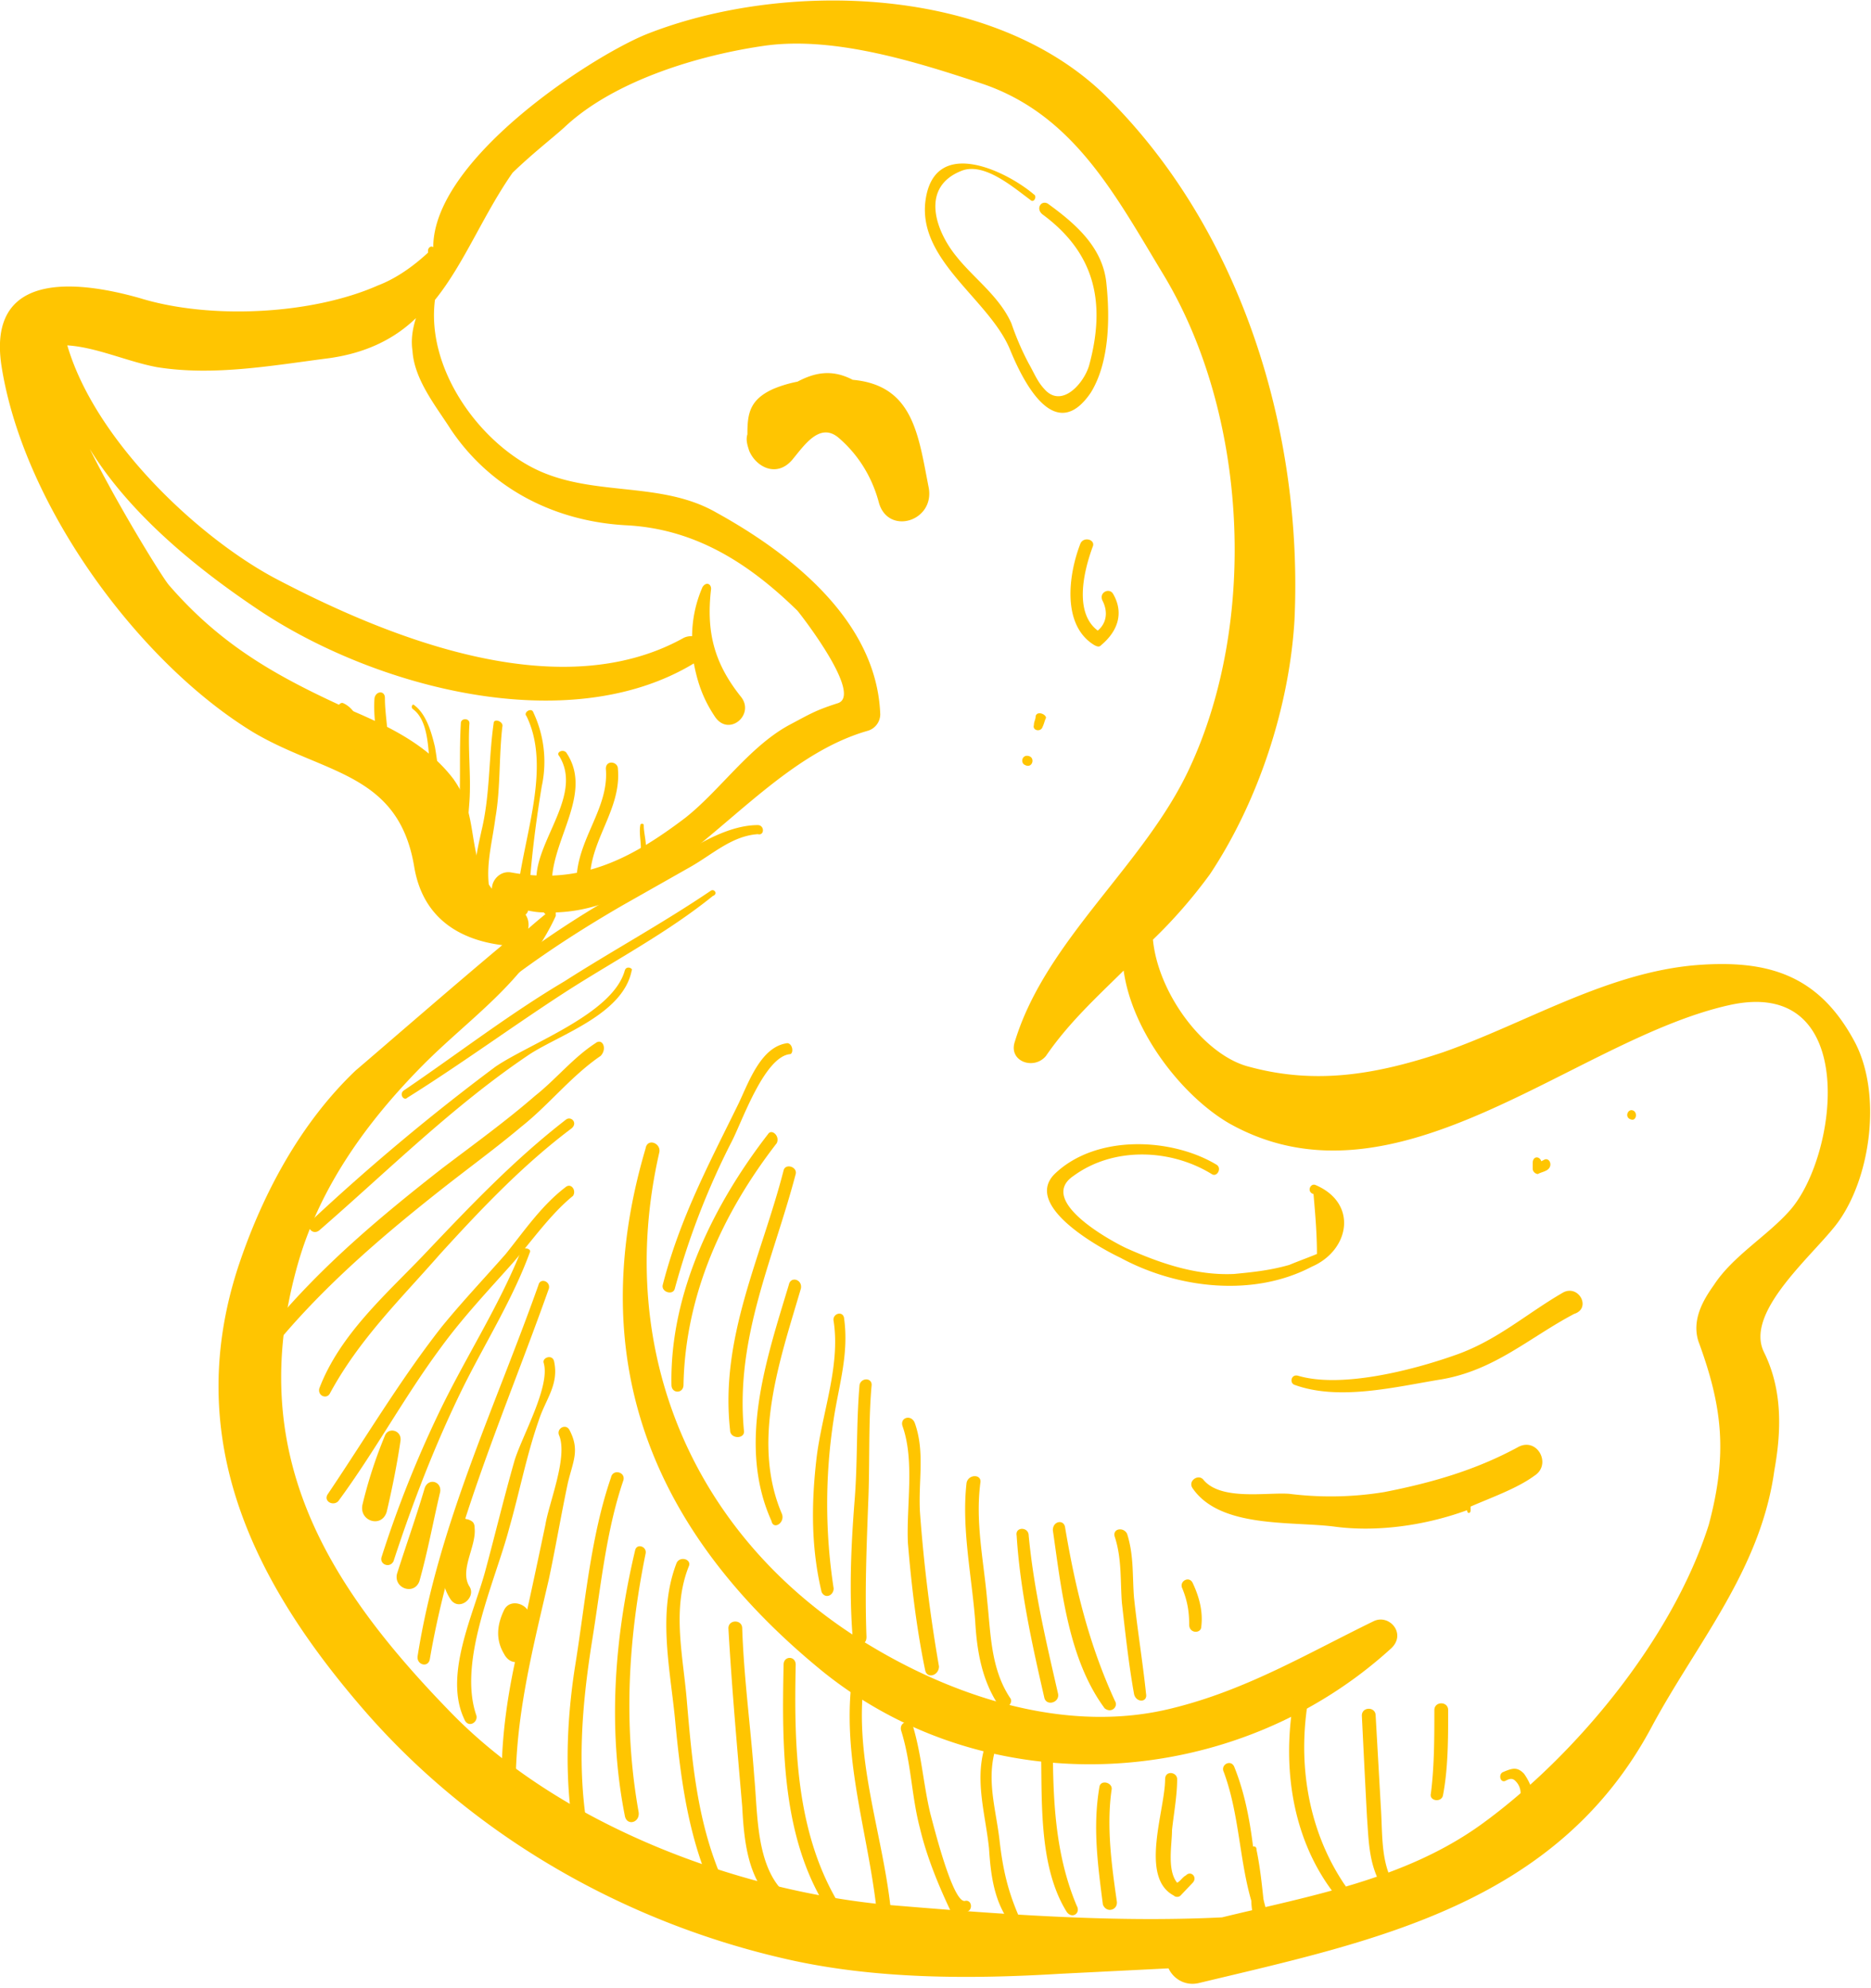 <svg width="32" height="34" fill="none" xmlns="http://www.w3.org/2000/svg"><g clip-path="url(#clip0)" fill="#FFC501"><path d="M30.17 23.124c-.355-.715.944-1.74 1.298-2.269.532-.777.709-2.144.266-3.014-.62-1.181-1.505-1.43-2.716-1.337-1.535.125-2.922.995-4.34 1.492-1.12.373-2.154.56-3.305.249-.768-.187-1.565-1.244-1.654-2.176.355-.342.68-.715.975-1.119.826-1.243 1.358-2.859 1.446-4.35.148-3.233-.915-6.652-3.188-8.92C17.004-.278 13.372-.34 11.04.592c-.974.404-3.63 2.144-3.63 3.636-.03-.03-.09 0-.09.062v.031c-.235.218-.53.436-.855.56-1.122.497-2.864.59-4.074.217C1.299 4.788-.236 4.632.029 6.28c.384 2.393 2.362 5.066 4.31 6.247 1.21.715 2.48.684 2.746 2.3.147.87.767 1.243 1.505 1.336-.856.715-2.214 1.896-2.509 2.145-.945.901-1.594 2.113-2.007 3.356-.974 2.984.295 5.439 2.155 7.584 1.889 2.175 4.487 3.636 7.232 4.257 1.506.342 3.13.342 4.664.249l1.86-.093c.089.186.295.31.532.248 2.981-.715 6.11-1.336 7.734-4.382.767-1.43 1.86-2.673 2.096-4.382.118-.653.147-1.367-.177-2.02zm-22.406-9.79c-.443-.59-1.093-.901-1.742-1.18-1.24-.56-2.214-1.088-3.13-2.145-.088-.093-.826-1.274-1.357-2.331.708 1.15 1.89 2.082 2.863 2.735 1.978 1.336 5.314 2.237 7.469.932.06.311.148.59.354.901.236.373.709-.03.443-.341-.443-.56-.59-1.088-.502-1.834 0-.093-.088-.124-.147-.031a2.13 2.13 0 00-.178.839c-.029 0-.088 0-.147.031-2.126 1.181-5.048 0-6.996-1.026-1.329-.714-3.07-2.361-3.543-3.978.502.032 1.033.28 1.535.373.974.156 1.978-.03 2.952-.155.65-.093 1.122-.342 1.476-.684-.059.187-.088.373-.059.56.03.497.414.963.65 1.336.708 1.057 1.83 1.585 3.01 1.647 1.181.062 2.097.653 2.923 1.46.03.032 1.152 1.462.68 1.586-.385.124-.473.186-.827.373-.68.373-1.181 1.119-1.772 1.585-.944.715-1.8 1.15-2.981.932-.177-.03-.325.124-.325.28-.443-.56-.206-1.243-.65-1.865zm1.564 2.3s-.118.093-.295.249a.319.319 0 00-.148-.342c.148.03.266.062.414.062l.03.031zm16 15.57c-1.299.933-2.893 1.212-4.428 1.585-1.919.094-3.896-.062-5.756-.217-2.569-.249-5.55-1.368-7.41-3.263-2.155-2.207-3.572-4.476-2.627-7.739.384-1.305 1.18-2.393 2.096-3.325.826-.84 1.771-1.43 2.302-2.58v-.062c2.067-.062 3.366-2.548 5.344-3.108a.296.296 0 00.206-.28c-.059-1.616-1.564-2.766-2.804-3.45-.974-.559-2.155-.248-3.159-.776-.945-.498-1.8-1.71-1.653-2.86.502-.621.827-1.46 1.328-2.175.355-.342.68-.59.886-.777.856-.808 2.332-1.243 3.454-1.399 1.18-.155 2.568.28 3.69.653 1.564.528 2.273 1.896 3.1 3.263 1.446 2.393 1.623 5.936.442 8.454-.767 1.647-2.45 2.921-2.981 4.662-.118.341.325.497.531.248.384-.56.856-.994 1.329-1.46.147 1.056 1.003 2.144 1.8 2.61 2.864 1.616 5.904-1.43 8.561-2.02 2.244-.497 1.86 2.58 1.033 3.512-.383.435-.974.777-1.298 1.274-.178.249-.384.59-.266.963.413 1.12.502 1.927.177 3.14-.62 1.957-2.303 3.977-3.897 5.127z"/><path d="M15.882 8.33c-.177-.902-.265-1.741-1.298-1.835-.355-.186-.65-.124-.945.032a2.091 2.091 0 00-.413.124c-.414.186-.443.435-.443.777-.03.093 0 .186.03.28.117.28.472.466.737.155.207-.249.473-.653.797-.373.325.28.561.653.68 1.088.147.59.973.342.855-.249zm7.616 19.392c-1.15.56-2.184 1.181-3.454 1.492-1.741.435-3.63-.155-5.136-1.057-2.982-1.771-4.428-4.972-3.631-8.453.03-.156-.207-.249-.236-.062-1.092 3.698.177 6.62 3.04 8.95 2.864 2.3 7.056 2.02 9.713-.404.265-.248-.03-.59-.296-.466z"/><path d="M25.978 24.739c-.738.404-1.506.621-2.303.777a5.687 5.687 0 01-1.623.03c-.384-.03-1.181.125-1.476-.248-.089-.093-.266.031-.177.155.472.684 1.682.56 2.42.653.68.093 1.506 0 2.273-.28 0 .063.06.063.06 0v-.062c.354-.155.796-.31 1.092-.528.295-.187.059-.653-.266-.497zm.767-2.642c-.649.373-1.15.839-1.889 1.088-.708.248-1.919.56-2.657.341-.118-.03-.147.125-.059.156.768.28 1.742.031 2.51-.093.915-.156 1.505-.715 2.273-1.12.295-.092.088-.496-.177-.372zM6.849 24.645c.03-.186-.207-.248-.266-.093a7.824 7.824 0 00-.384 1.181c-.059.28.325.404.414.124.088-.373.177-.808.236-1.212zm.679.87c.03-.186-.207-.248-.266-.062-.147.498-.325.995-.472 1.461-.06.249.295.373.384.124.147-.528.236-1.025.354-1.523zm.502 1.617c-.177-.28.118-.684.088-.995 0-.093-.03-.124-.118-.155-.03 0-.088-.031-.118-.031-.148-.063-.266.217-.118.28h.03c-.03.186-.119.341-.178.497-.088.217-.03.435.089.621.148.218.443-.03.325-.217zm.974.838c-.06-.061 0-.155.03-.248.117-.248-.296-.435-.414-.186-.118.248-.148.497 0 .746.177.341.62 0 .384-.311zM5.875 12.027c-.06-.03-.119.063-.06.094.207.124.266.435.237.683 0 .063.118.094.118.031.059-.31-.03-.683-.295-.808zm.708-.093c0-.124-.147-.124-.177 0-.03.342.06.653.03.995 0 .124.177.124.177 0 .059-.342-.03-.653-.03-.995zm1.004 1.896c-.059-.342-.089-.715-.148-1.057-.059-.248-.147-.56-.354-.714-.03-.032-.059.03-.03.062.266.186.266.652.296.963.03.249.03.529.088.777.03.124.178.093.148-.031zm.501 1.088c-.147-.373-.088-.808-.059-1.212.03-.435-.03-.902 0-1.337 0-.093-.147-.093-.147 0-.03.498 0 .995-.03 1.461-.03.373-.088.808.06 1.15.029.186.236.093.176-.062z"/><path d="M8.414 15.384c-.148-.466 0-.932.059-1.399.088-.497.059-1.025.118-1.553.03-.094-.148-.156-.148-.063-.089.622-.059 1.212-.207 1.834-.088.404-.206.87 0 1.243.06.093.207.031.178-.062zm.856-1.958a1.98 1.98 0 00-.148-1.243c-.03-.093-.177 0-.118.062.472.963-.148 2.269-.177 3.325 0 .125.177.125.206 0 .03-.714.118-1.43.236-2.144z"/><path d="M9.476 15.384c-.236-.84.738-1.74.207-2.517-.06-.063-.178 0-.119.062.502.808-.826 1.802-.236 2.548.06.062.177 0 .148-.093zm.797-.466h-.177c.06-.622.531-1.12.472-1.772 0-.124-.206-.155-.206 0 .059.684-.502 1.212-.502 1.927 0 .062.059.124.148.124a.825.825 0 01.265-.062c.118-.03.118-.217 0-.217zm.737-.808c0-.031-.058-.031-.058 0-.03.155.03.341 0 .497 0 .062.088.062.088 0 .03-.186-.03-.342-.03-.497zm1.95 0c-.739 0-1.565.715-2.185 1.056-1.004.56-1.978 1.212-2.834 1.99-.089.093.03.217.118.124.797-.684 1.683-1.274 2.598-1.803l1.151-.652c.384-.218.709-.529 1.152-.56.118.031.118-.155 0-.155zm-.798 1.119c-.826.559-1.683 1.025-2.509 1.553-.945.56-1.83 1.244-2.745 1.865-.089.062 0 .187.059.125.944-.591 1.83-1.244 2.745-1.834.827-.528 1.712-.995 2.48-1.616.088-.031.03-.124-.03-.093zm-1.476 1.367c-.206.746-1.623 1.243-2.214 1.647a37.17 37.17 0 00-3.158 2.642c-.089.093.03.248.147.155 1.181-1.025 2.303-2.144 3.602-3.014.531-.342 1.594-.684 1.741-1.43.03-.031-.088-.093-.118 0zm-.502 1.244c-.383.248-.678.62-1.033.9-.502.436-1.062.84-1.594 1.244-1.033.808-2.037 1.647-2.893 2.672-.088.125.06.311.177.187.797-.933 1.742-1.74 2.687-2.486.472-.373.944-.715 1.387-1.088.472-.373.856-.87 1.358-1.212.118-.125.03-.311-.088-.218zm-.501 1.304c-.886.684-1.653 1.492-2.42 2.3-.65.684-1.447 1.368-1.802 2.3-.03.124.118.186.177.093.502-.932 1.21-1.616 1.89-2.393.708-.777 1.417-1.523 2.243-2.144.118-.093 0-.218-.088-.156zm0 1.15c-.413.311-.709.746-1.033 1.15-.355.404-.738.808-1.093 1.243-.708.902-1.298 1.896-1.948 2.86-.088.124.089.217.177.124.62-.84 1.122-1.772 1.742-2.61.384-.529.826-.995 1.24-1.461.324-.373.65-.84 1.033-1.15.059-.093-.03-.218-.118-.156z"/><path d="M8.915 21.382c-.383.963-.974 1.865-1.417 2.797a19.206 19.206 0 00-.974 2.455c-.03.125.148.187.207.063.325-.995.708-1.99 1.18-2.953.385-.777.857-1.523 1.152-2.33.03-.063-.118-.094-.148-.032zm.473.653c.029-.125-.148-.187-.178-.062-.738 2.082-1.712 4.102-2.066 6.34-.03.155.177.217.207.062.383-2.238 1.299-4.258 2.037-6.34zm-1.24 7.303c-.325-.932.324-2.3.56-3.2.178-.623.296-1.244.502-1.835.118-.373.355-.621.266-1.025-.03-.124-.207-.062-.177.03.118.405-.384 1.275-.502 1.68-.177.62-.325 1.242-.502 1.895-.206.746-.708 1.771-.354 2.517.06.156.236.063.207-.062zm.679 1.523c-.06-1.336.265-2.58.56-3.854.119-.56.207-1.088.325-1.647.089-.373.207-.56.03-.901-.06-.125-.236-.031-.177.093.147.373-.177 1.15-.237 1.523-.118.56-.236 1.119-.354 1.647-.265 1.026-.443 2.02-.384 3.108 0 .186.237.218.237.031zm1.24.529c-.207-1.12-.118-2.207.059-3.326.147-.901.236-1.865.531-2.735.06-.155-.177-.218-.207-.062-.354 1.026-.442 2.175-.62 3.263-.147.964-.177 1.958 0 2.921.03.156.266.094.237-.062zm.855-.405c-.265-1.491-.177-2.952.119-4.413.03-.124-.148-.186-.178-.062-.354 1.492-.472 3.046-.177 4.538.03.186.266.124.236-.063zm1.388 1.057c-.383-.932-.472-1.896-.56-2.921-.06-.777-.266-1.585.029-2.331.059-.124-.148-.187-.207-.062-.324.839-.118 1.771-.03 2.641.09.964.207 1.896.562 2.766.059.156.236.031.206-.093zm1.093.311c-.473-.466-.443-1.337-.502-1.958-.06-.84-.177-1.678-.207-2.549 0-.155-.236-.155-.236 0 .059 1.026.148 2.02.236 3.046.03.56.089 1.274.561 1.647.118.063.236-.093.148-.186zm.915.155c-.709-1.212-.738-2.673-.709-4.04 0-.155-.207-.155-.207 0-.03 1.398-.03 2.953.738 4.165.06.093.266 0 .178-.125zm.915.125c-.148-1.337-.65-2.611-.443-3.979.03-.124-.177-.155-.207-.03-.206 1.398.266 2.703.413 4.07.03.156.266.094.237-.062zm1.269-.125c-.207.031-.531-1.274-.59-1.492-.119-.497-.148-.994-.296-1.491-.03-.125-.236-.093-.206.062.177.56.177 1.119.324 1.678.118.497.325.995.532 1.43.03.03.088.062.118.062.059-.031.088-.031.147-.062.119-.031.089-.218-.03-.187zm.945.311c-.207-.466-.295-.84-.354-1.367-.06-.498-.207-.964-.089-1.461.03-.124-.148-.187-.177-.062-.148.56.03 1.119.088 1.678.03.466.089.932.384 1.305.06.093.207 0 .148-.093zm.973-.218c-.383-.9-.413-1.864-.413-2.828 0-.124-.206-.124-.206 0 .03.933-.06 2.114.443 2.922.088.124.236.03.177-.094zm.68-.093c-.089-.621-.177-1.274-.089-1.896.03-.124-.177-.186-.206-.062-.119.684-.03 1.337.058 2.02.06.156.266.094.237-.062zm1.18-.435c-.058.031-.088.093-.147.124-.177-.217-.088-.652-.088-.9.03-.28.088-.591.088-.871 0-.124-.206-.155-.206 0 0 .528-.443 1.678.147 1.989.03.031.089.031.118 0l.207-.218c.088-.093-.03-.217-.118-.124zm1.653 1.15a2.102 2.102 0 01-.324-.746c-.03-.28-.06-.56-.118-.839 0-.062-.03-.062-.06-.062-.058-.466-.147-.933-.324-1.368-.06-.124-.236-.03-.177.094.265.715.265 1.491.472 2.206 0 .125.03.218.03.342 0 .093.088.124.147.124a2.6 2.6 0 00.236.373c.06.031.178-.062.118-.124zM13.461 17.84c-.443.061-.65.652-.826 1.025-.502 1.025-1.004 1.958-1.3 3.108-.029.124.178.186.207.062a13 13 0 01.975-2.518c.177-.341.56-1.46 1.003-1.491.06-.032.03-.187-.059-.187z"/><path d="M13.137 19.393c-.915 1.181-1.683 2.704-1.653 4.289 0 .155.206.155.206 0 .03-1.554.68-2.952 1.595-4.133.059-.125-.09-.25-.148-.156zm-.414 5.066c-.148-1.585.502-2.921.886-4.382.03-.125-.177-.187-.207-.062-.384 1.491-1.092 2.859-.915 4.444 0 .155.266.155.236 0zm.65 1.43c-.531-1.244-.03-2.642.325-3.854.03-.156-.177-.218-.207-.062-.384 1.274-.885 2.735-.295 4.04.03.155.236.03.177-.125zm.885 1.274a9.488 9.488 0 010-2.89c.089-.591.266-1.12.177-1.741-.03-.124-.206-.062-.177.062.118.777-.206 1.585-.295 2.362-.089.777-.089 1.523.089 2.269.059.124.206.062.206-.062zm.562.839c-.03-.777 0-1.523.029-2.3.03-.684 0-1.367.059-2.02 0-.124-.177-.124-.207 0-.059.684-.03 1.336-.088 2.02-.06.777-.09 1.523-.03 2.3.03.155.236.155.236 0zm1.24.498a26.868 26.868 0 01-.326-2.643c-.03-.528.089-1.025-.088-1.522-.06-.156-.266-.094-.207.062.207.59.06 1.367.089 1.989.059.715.147 1.46.295 2.175.03.156.236.093.236-.062zm1.21.527c-.325-.497-.325-1.087-.385-1.647-.059-.683-.206-1.336-.118-2.02.03-.155-.206-.155-.236 0-.088.777.089 1.585.148 2.362.03.528.118 1.026.413 1.46.089.094.266-.061.177-.155zm.826-.062c-.206-.901-.413-1.771-.502-2.704 0-.155-.236-.155-.206 0 .059.933.265 1.865.472 2.766.03.156.266.094.236-.062zm.974.125c-.443-.964-.679-1.927-.856-2.984-.03-.124-.207-.093-.207.062.148 1.026.266 2.207.886 3.046.118.093.236-.031.177-.124zm.531-.125c-.059-.56-.147-1.087-.206-1.647-.03-.373 0-.715-.118-1.088-.06-.124-.266-.093-.207.063.118.372.089.745.118 1.118.06.529.118 1.057.207 1.554.03.156.236.156.206 0zm.945-1.15c.03-.248-.03-.497-.148-.746-.059-.124-.236-.03-.177.094.089.217.118.404.118.621 0 .156.207.156.207.031zm2.45 4.413c-.65-.963-.826-2.175-.59-3.325.03-.155-.207-.248-.236-.062-.266 1.212-.118 2.548.65 3.543.088.062.265-.062.176-.156zm.797-.093c-.177-.373-.147-.808-.177-1.243l-.088-1.554c0-.155-.236-.155-.236 0 .029.59.058 1.181.088 1.74.03.405.03.778.236 1.15.06.125.236.032.177-.093zm.975-2.89c0-.155-.236-.155-.236 0 0 .466 0 .963-.06 1.43-.029.124.178.155.207.03.089-.465.089-.963.089-1.46zm1.446 1.398a.992.992 0 00-.148-.31c-.118-.125-.206-.093-.354-.031-.088.03-.059.186.03.155.059-.031.118-.062.177 0a.29.29 0 01.088.218c.03.124.236.093.207-.032zM2.716 10.877c-.177-.373-.266-.777-.472-1.118-.06-.063-.148 0-.119.062.207.342.296.746.443 1.119.03.124.177.03.148-.063zm16.207-6.029c-.06-.621-.532-1.025-1.004-1.367-.118-.062-.207.093-.088.186.885.653 1.092 1.492.797 2.58-.089.31-.473.746-.768.404-.118-.125-.177-.28-.266-.435a4.698 4.698 0 01-.295-.684c-.206-.466-.65-.777-.944-1.15-.355-.435-.62-1.18.088-1.46.384-.156.886.28 1.18.497.06.062.119-.063.06-.094-.473-.404-1.742-1.025-1.86.156-.088.994 1.092 1.647 1.447 2.486.265.653.797 1.616 1.387.746.325-.528.325-1.305.266-1.865zm.118 5.315c-.06-.125-.266-.031-.177.124.088.186.059.373-.089.497-.413-.31-.236-1.025-.088-1.43.059-.124-.148-.186-.207-.062-.207.529-.325 1.399.236 1.74.06.032.089.032.118 0 .296-.248.384-.559.207-.87zm-1.328 2.082c0 .062-.03.093-.03.155-.03.094.118.125.148.031.03-.062.03-.093.059-.155 0-.062-.148-.124-.177-.031zm-.119.684c-.118-.031-.147.124-.059.155.119.062.177-.124.06-.155zm4.9 7.334c-.088-.03-.147.124-.029.156.03.341.059.683.059 1.025-.148.062-.325.125-.472.187-.325.093-.62.124-.945.155-.65.031-1.27-.186-1.83-.435-.207-.093-1.565-.808-.915-1.243.679-.497 1.653-.466 2.361-.031.089.062.177-.094.089-.156-.768-.466-2.067-.528-2.775.156-.561.56.856 1.305 1.122 1.43.974.528 2.273.683 3.276.155.65-.28.798-1.088.06-1.399zm3.926-.435l-.059.031c-.03-.093-.147-.093-.147.031v.094c0 .062.059.093.088.093.06-.031.089-.031.148-.062.118-.063.06-.218-.03-.187zm1.506-.839c-.088-.031-.147.124-.03.155.09.032.119-.124.03-.155z"/></g><defs><clipPath id="clip0"><path fill="#fff" d="M0 0h32v34H0z"/></clipPath></defs></svg>